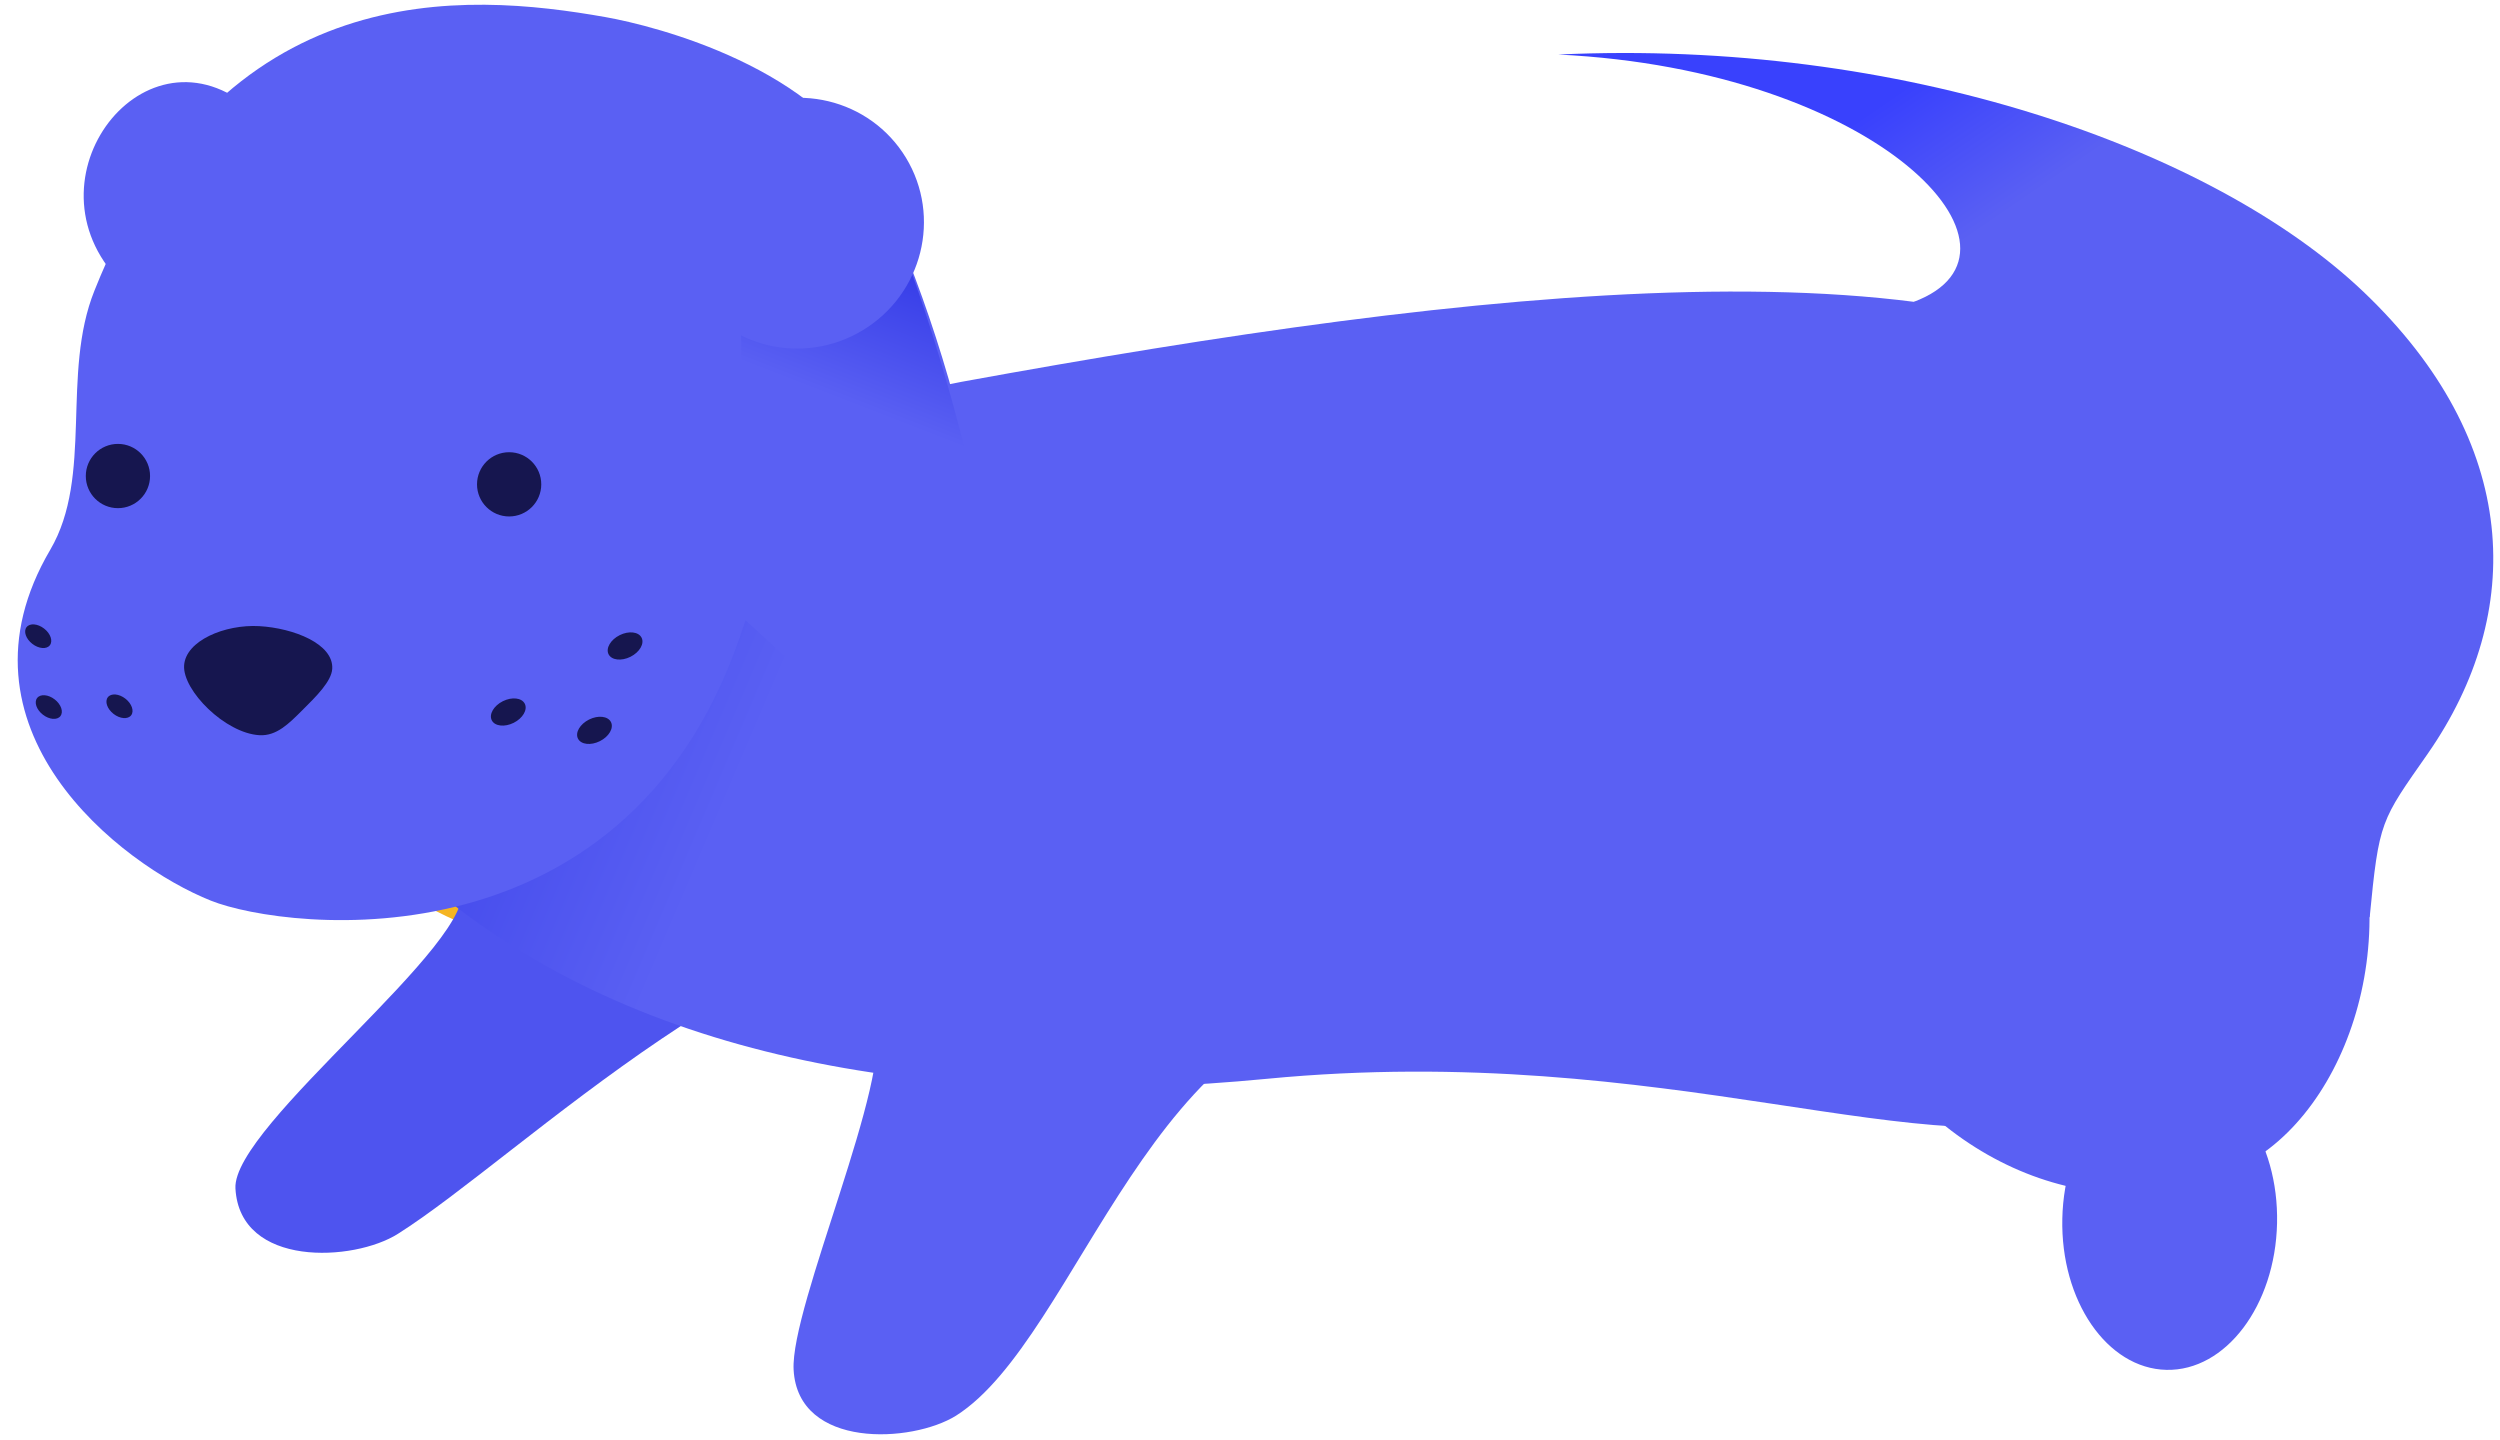 <svg width="125" height="72" viewBox="0 0 125 72" fill="none" xmlns="http://www.w3.org/2000/svg">
<path fill-rule="evenodd" clip-rule="evenodd" d="M95.691 15.091L99.263 17.145L118.482 45.88C118.955 41.009 119.031 41.06 121.393 37.677C126.288 30.635 126.061 22.098 118.161 14.578C110.621 7.415 95.067 1.929 77.908 2.727C93.915 3.501 102.419 12.579 95.691 15.091Z" fill="url(#paint0_linear)"/>
<path fill-rule="evenodd" clip-rule="evenodd" d="M74.079 23.764C70.545 35.96 63.704 38.628 56.806 43.988C43.766 54.11 11.828 49.684 10.619 30.287C11.469 39.23 24.263 44.374 26.247 23.605L74.079 23.764Z" fill="#F5B523"/>
<path fill-rule="evenodd" clip-rule="evenodd" d="M26.546 44.641C24.146 39.281 42.515 38.757 57.199 37.37C62.736 36.847 74.227 23.876 74.435 28.412C74.869 37.096 73.508 44.405 68.406 48.312C64.38 51.392 58.56 50.449 55.404 48.1C53.684 46.81 51.246 45.737 49.111 46.051C45.426 46.592 44.046 48.317 41.476 49.509C35.598 52.252 29.173 50.58 26.546 44.641Z" fill="url(#paint1_linear)"/>
<path fill-rule="evenodd" clip-rule="evenodd" d="M49.111 46.051C45.426 46.592 42.515 38.757 57.199 37.37C62.736 36.847 74.227 23.876 74.435 28.412C74.869 37.096 73.508 44.405 68.406 48.312C64.38 51.392 58.56 50.449 55.404 48.1C53.684 46.81 51.246 45.737 49.111 46.051Z" fill="url(#paint2_linear)"/>
<path fill-rule="evenodd" clip-rule="evenodd" d="M14.784 41.923C19.983 43.133 22.487 42.623 23.069 44.305C24.007 47.026 11.598 56.267 11.772 59.423C11.99 63.392 17.693 63.09 19.897 61.691C26.039 57.817 38.752 45.023 50.29 45.363C48.295 44.513 46.266 43.757 44.176 43.114C35.867 40.544 26.613 39.674 14.784 41.923Z" fill="#4E54EF"/>
<path fill-rule="evenodd" clip-rule="evenodd" d="M21.968 44.682C32.722 53.444 47.859 55.426 63.337 53.941C83.445 52.009 96.617 58.646 104.819 55.53C117.877 50.556 120.92 29.53 109.468 20.098C98.979 11.469 73.731 14.411 48.067 19.093C38.524 20.834 30 27.625 23.291 26.351L21.968 44.682Z" fill="url(#paint3_linear)"/>
<path fill-rule="evenodd" clip-rule="evenodd" d="M35.458 48.726C40.658 49.935 43.161 49.425 43.743 51.107C44.682 53.828 39.507 65.338 39.681 68.493C39.899 72.462 45.601 72.16 47.806 70.781C53.947 66.888 57.724 49.784 69.262 50.124C67.266 49.274 65.237 48.518 63.148 47.875C54.839 45.305 47.287 46.477 35.458 48.726Z" fill="#5A60F3"/>
<path fill-rule="evenodd" clip-rule="evenodd" d="M11.852 4.926C6.458 1.429 0.718 9.97 6.786 14.765L11.852 4.926Z" fill="#5A60F3"/>
<path fill-rule="evenodd" clip-rule="evenodd" d="M37.27 31.003C31.79 48.678 14.308 46.535 10.547 45.034C5.993 43.217 -2.738 36.411 2.516 27.483C4.67 23.804 3.045 18.696 4.726 14.523C11.057 -1.367 23.323 -0.371 30.258 0.852C32.791 1.299 41.049 3.406 43.676 8.978C48.476 19.113 50.669 30.875 50.688 43.373L37.27 31.003Z" fill="#5A60F3"/>
<path fill-rule="evenodd" clip-rule="evenodd" d="M37.269 31.003C35.947 35.275 38.29 11.828 36.022 9.443C34.416 7.756 41.049 3.406 43.676 8.978C46.529 14.996 49.043 24.452 50.63 33.758C51.708 40.125 37.269 31.003 37.269 31.003Z" fill="url(#paint4_linear)"/>
<path d="M31.524 32.839C31.068 33.067 30.578 33.01 30.428 32.712C30.279 32.413 30.528 31.986 30.984 31.758C31.44 31.53 31.931 31.587 32.08 31.886C32.229 32.184 31.98 32.611 31.524 32.839Z" fill="#16164F"/>
<path d="M1.614 32.191C1.936 32.441 2.329 32.474 2.492 32.264C2.656 32.053 2.529 31.68 2.208 31.43C1.887 31.18 1.493 31.147 1.329 31.357C1.166 31.567 1.293 31.941 1.614 32.191Z" fill="#16164F"/>
<path d="M29.993 37.058C29.537 37.286 29.047 37.229 28.898 36.93C28.748 36.632 28.997 36.205 29.453 35.977C29.909 35.749 30.4 35.806 30.549 36.105C30.698 36.403 30.45 36.83 29.993 37.058Z" fill="#16164F"/>
<path d="M2.143 35.733C2.464 35.983 2.858 36.016 3.021 35.806C3.185 35.595 3.058 35.222 2.737 34.972C2.415 34.721 2.022 34.689 1.858 34.899C1.695 35.109 1.822 35.483 2.143 35.733Z" fill="#16164F"/>
<path d="M25.684 36.141C25.228 36.369 24.737 36.312 24.588 36.014C24.439 35.715 24.687 35.288 25.143 35.06C25.6 34.832 26.09 34.889 26.24 35.188C26.389 35.486 26.14 35.913 25.684 36.141Z" fill="#16164F"/>
<path d="M5.677 35.695C5.999 35.945 6.392 35.977 6.556 35.767C6.719 35.557 6.592 35.184 6.271 34.934C5.95 34.683 5.556 34.651 5.393 34.861C5.229 35.071 5.356 35.444 5.677 35.695Z" fill="#16164F"/>
<path fill-rule="evenodd" clip-rule="evenodd" d="M12.964 31.307C14.682 31.405 16.683 32.194 16.612 33.438C16.576 34.065 15.816 34.816 15.121 35.506C14.441 36.185 13.826 36.808 12.974 36.76C11.255 36.662 9.134 34.525 9.205 33.28C9.275 32.035 11.245 31.209 12.964 31.307Z" fill="#16164F"/>
<path d="M4.29 23.801C4.29 24.688 5.009 25.408 5.897 25.408C6.784 25.408 7.503 24.688 7.503 23.801C7.503 22.914 6.784 22.195 5.897 22.195C5.009 22.195 4.29 22.914 4.29 23.801Z" fill="#16164F"/>
<path d="M23.851 24.217C23.851 25.104 24.57 25.823 25.457 25.823C26.344 25.823 27.063 25.104 27.063 24.217C27.063 23.33 26.344 22.611 25.457 22.611C24.57 22.611 23.851 23.33 23.851 24.217Z" fill="#16164F"/>
<path d="M34.509 14.432C36.301 17.385 40.169 18.314 43.148 16.506C46.126 14.698 47.088 10.838 45.296 7.885C43.503 4.932 39.636 4.004 36.657 5.812C33.678 7.62 32.717 11.479 34.509 14.432Z" fill="#5A60F3"/>
<path fill-rule="evenodd" clip-rule="evenodd" d="M96.935 31.157C103.377 27.438 112.087 30.453 116.377 37.884C120.668 45.315 117.889 54.962 112.481 58.085C106.039 61.804 97.329 58.789 93.038 51.359C88.748 43.928 90.492 34.877 96.935 31.157Z" fill="#5A60F3"/>
<path d="M108.32 68.493C111.285 68.558 113.762 65.277 113.853 61.163C113.943 57.049 111.613 53.662 108.648 53.596C105.683 53.531 103.206 56.813 103.116 60.927C103.025 65.04 105.355 68.428 108.32 68.493Z" fill="#5A60F3"/>
<defs>
<linearGradient id="paint0_linear" x1="99.433" y1="11.232" x2="94.897" y2="4.617" gradientUnits="userSpaceOnUse">
<stop stop-color="#5A60F3"/>
<stop offset="1" stop-color="#3941FD"/>
</linearGradient>
<linearGradient id="paint1_linear" x1="33.973" y1="43.735" x2="20.177" y2="69.058" gradientUnits="userSpaceOnUse">
<stop stop-color="#FDA81E"/>
<stop offset="0.21" stop-color="#E79002"/>
<stop offset="1" stop-color="#E79002"/>
</linearGradient>
<linearGradient id="paint2_linear" x1="61.641" y1="37.687" x2="92.756" y2="69.248" gradientUnits="userSpaceOnUse">
<stop stop-color="#FDA81E"/>
<stop offset="0.27" stop-color="#E79002"/>
<stop offset="1" stop-color="#E79002"/>
</linearGradient>
<linearGradient id="paint3_linear" x1="35.367" y1="42.603" x2="-12.445" y2="22.193" gradientUnits="userSpaceOnUse">
<stop stop-color="#5A60F3"/>
<stop offset="1" stop-color="#0008D7"/>
</linearGradient>
<linearGradient id="paint4_linear" x1="38.951" y1="18.805" x2="45.566" y2="1.797" gradientUnits="userSpaceOnUse">
<stop stop-color="#5A60F3"/>
<stop offset="1" stop-color="#0008D7"/>
</linearGradient>
</defs>
</svg>
